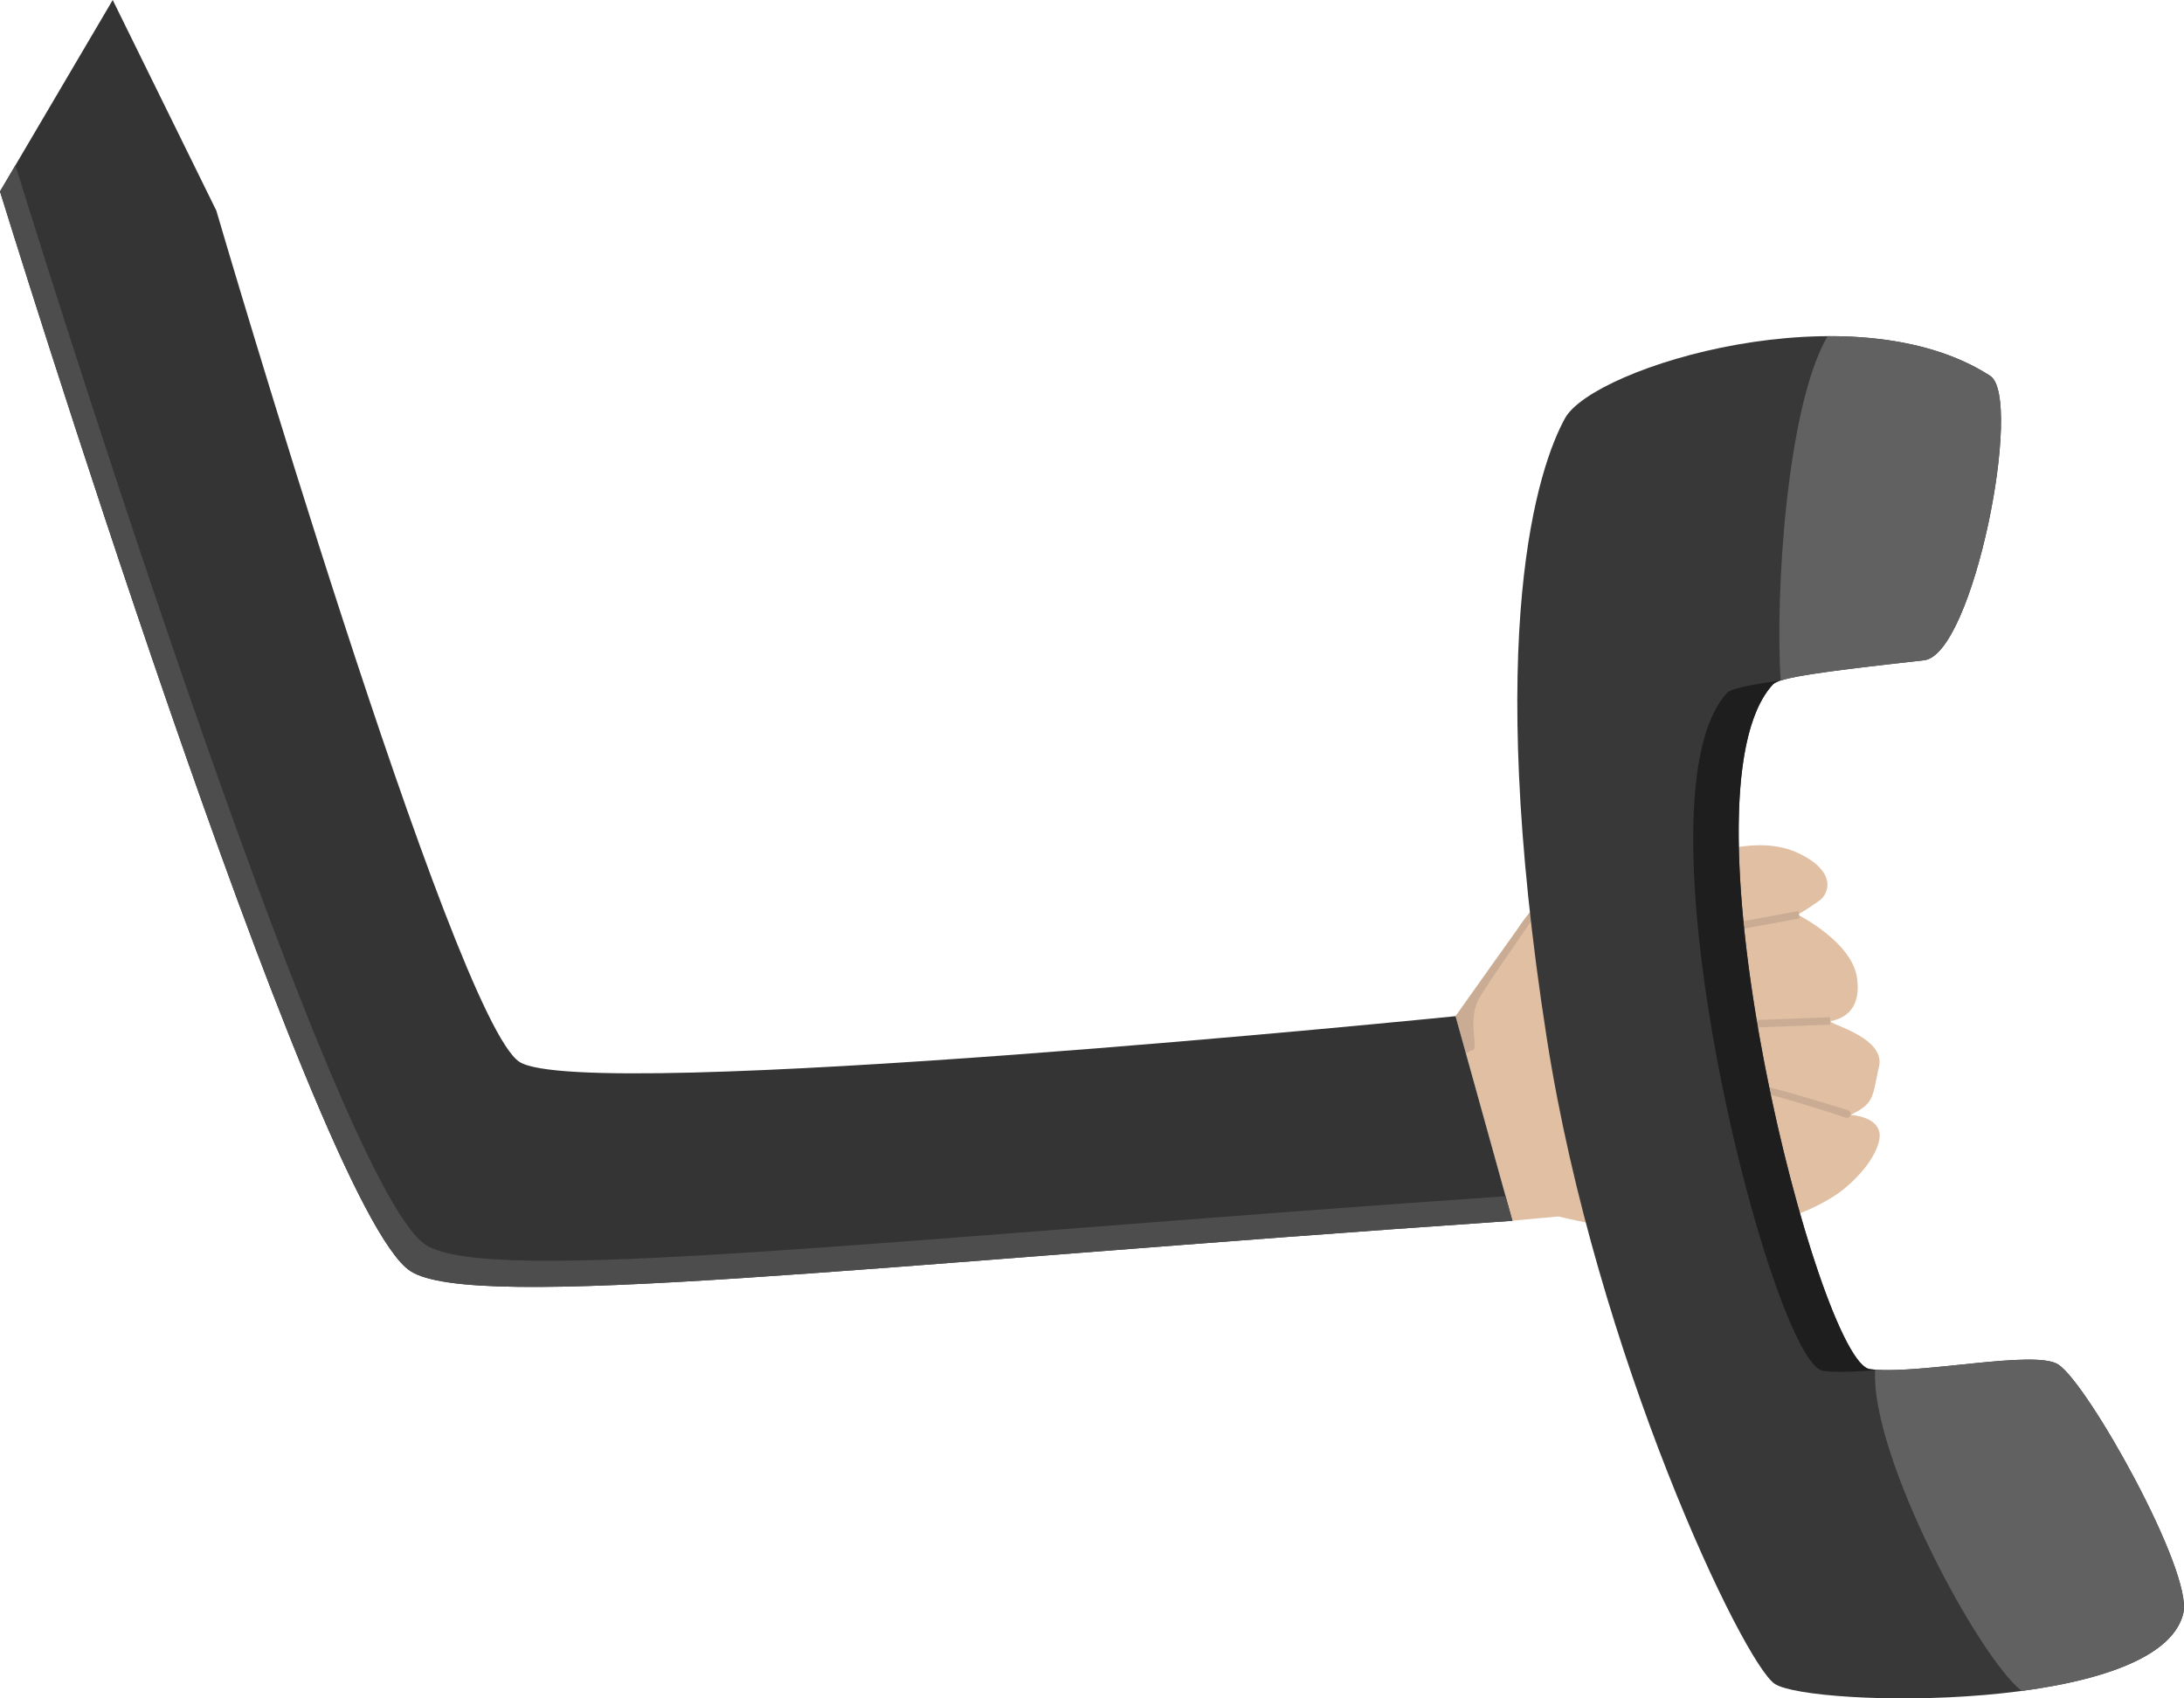 <svg xmlns="http://www.w3.org/2000/svg" width="1080" height="840" viewBox="0 0 1080 840"><defs><style>.cls-1{fill:#e0bfa3;}.cls-2{fill:#c9ac93;}.cls-3{fill:#343434;}.cls-4{fill:#4d4d4d;}.cls-5{fill:#383838;}.cls-6{fill:#1e1e1e;}.cls-7{fill:#616161;}</style></defs><g id="Figur"><g id="Arme"><g id="Telefon"><g id="Højre_Arm" data-name="Højre Arm"><g id="Hånd_-_Bag" data-name="Hånd - Bag"><path class="cls-1" d="M719.72,502.59s14.27-15,31-43.39,62.93-33.35,73.55-27.48c0,0,38.11-22.62,65.23-9.67,18.8,9,15,19.67,10.41,23.23a130,130,0,0,1-10.94,7.1s26.76,13.39,29.31,31.13S909.4,504.05,905.6,505s27,7.5,23.59,22.46-2,18.16-14.1,23.95c0,0,16.84.81,14.13,12.78S913.05,587,913.05,587s-40.93,39.2-142.31,14.65l-22.88,2.09L719.72,502.59"/><path class="cls-2" d="M839.23,463.27l-.5-3.08a.25.25,0,0,1,.2-.3l50.18-9.25a.25.25,0,0,1,.29.22l.51,3.07a.27.27,0,0,1-.21.31l-50.18,9.24A.24.24,0,0,1,839.23,463.27Z"/><path class="cls-2" d="M829.35,509.36l-.11-3.11a.27.27,0,0,1,.24-.28l75.2-2.84a.26.26,0,0,1,.26.26l.11,3.11a.27.27,0,0,1-.25.28l-75.19,2.84A.25.25,0,0,1,829.35,509.36Z"/><path class="cls-2" d="M856.72,569.92l0,.2a1.85,1.85,0,0,1-1.16,2.27s-13,3.15-23.57,2c-12.19-1.32-23.14-7.53-23.57-11.2-1.5-12.57,42.33-30.16,50.61-29,13.33,1.87,54.85,14.92,54.85,14.92a1.85,1.85,0,0,1,1.16,2.27l-.06.19a1.7,1.7,0,0,1-2.13,1.24S872.26,539.1,858,537.88c-8.64-.74-48.42,15.62-46.64,24.89.5,2.6,9.48,7.71,20.76,8.53,10.81.78,22.46-2.61,22.46-2.61A1.72,1.72,0,0,1,856.72,569.92Z"/><path class="cls-2" d="M824.28,431.72s32.28,19.73,8.08,75c-17.91,40.92-40.15,17.26-42.71,5.85-2-8.84,2.21-32.32,2.54-34.11s.09-4.3,3.18-4,1.22,3.5.92,5.36c-3.43,21.05-3.63,24.45-2.55,33.07.5,4,16.1,29.42,35-7.12,11.28-21.87,13.18-46.45-3.82-68-5.6-7.07-24.87-4-34.48-1-10,3.1-23.07,3.77-33.28,18.81s-18.74,26.76-25.5,37.78.56,27.29-4.19,26.16l-2.5,1.5-5.15-18.53s33.46-47.24,35.82-50.13C772.64,431.61,813.76,424.76,824.28,431.72Z"/></g><path class="cls-3" d="M0,94.69S155,597,202.84,628.58c31.18,20.6,226.24-3,545.07-24.81L719.78,502.59S288.71,546.1,256.84,525.17c-32.91-21.61-149.86-421-149.86-421L55.74,0Z"/><path class="cls-4" d="M0,94.69,7.62,81.75s155,502.3,202.84,533.89c30.81,20.35,221.89-2.47,534.07-24l3.38,12.17C429.08,625.56,234,649.18,202.84,628.58,155,597,0,94.69,0,94.69Z"/></g><path class="cls-5" d="M773.93,206.82c-13.17,23.86-40.54,104.83-9,306.9,24.53,157,97.29,309.13,112.76,319.14,17.81,11.52,190.56,14.79,202-35.1,4.71-20.56-47.14-113.36-61.89-122.91-11.69-7.56-69.74,5.38-93.11,2.3-25.26-3.33-97.38-284.87-48-338.6,3.15-3.43,23.29-6.27,74.77-12,24.47-2.72,49.27-130,32.68-140.69C916.79,142.33,788.05,181.26,773.93,206.82Z"/><path class="cls-6" d="M880.56,336.58c-16.84,2.34-24.69,4.16-26.55,6.18C805.16,396,876.56,674.69,901.57,678c6.77.89,16.47.42,27.1-.49-1.4-.08-2.74-.19-4-.35-25.26-3.33-97.38-284.87-48-338.6A9.49,9.49,0,0,1,880.56,336.58Z"/><path class="cls-7" d="M903.75,166.27c-20.17,34.44-26,127.52-23.19,170.31,8.32-2.68,29.44-5.41,70.87-10,24.47-2.72,49.27-130,32.68-140.69C961.9,171.51,933,166.12,903.75,166.27Z"/><path class="cls-7" d="M1079.7,797.76c4.71-20.56-47.14-113.36-61.89-122.91-11.29-7.29-65.74,4.5-90.54,2.56,0,.08,0,.17,0,.24-2.31,42.46,51.09,141.91,72.46,158.67C1039.5,831,1074.75,819.38,1079.7,797.76Z"/></g></g></g></svg>